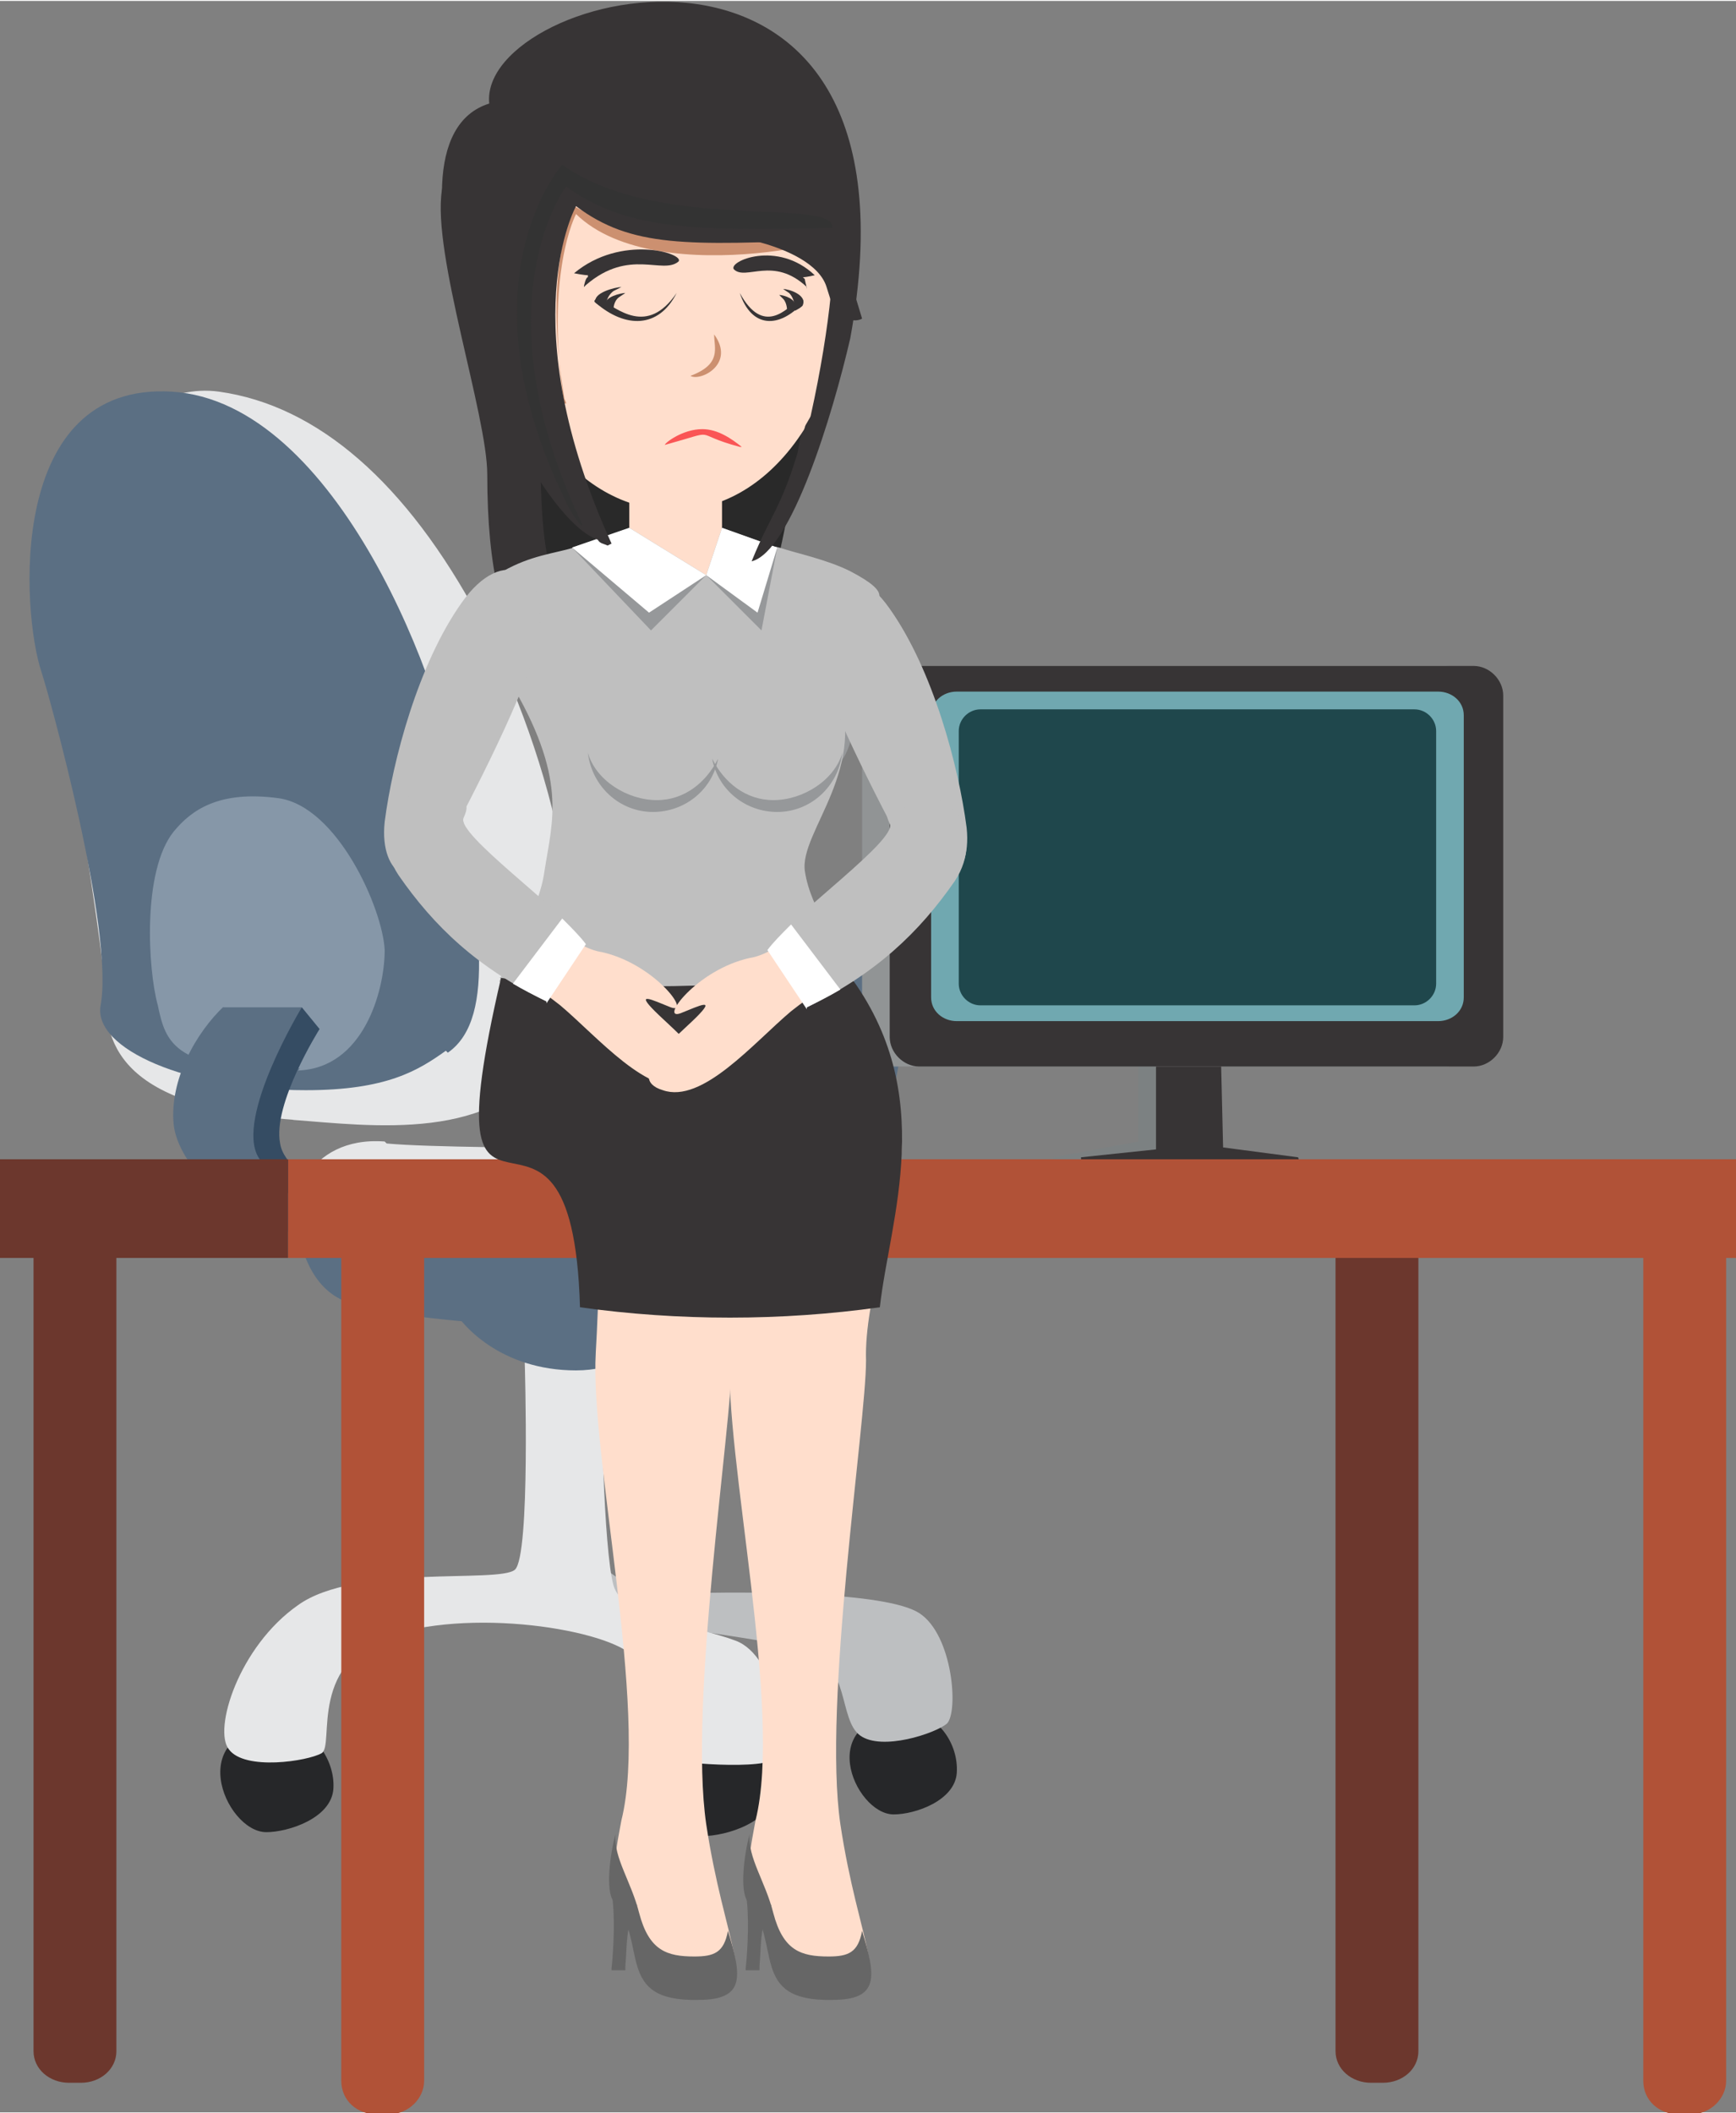 <?xml version="1.0" encoding="UTF-8"?>
<!DOCTYPE svg PUBLIC "-//W3C//DTD SVG 1.1//EN" "http://www.w3.org/Graphics/SVG/1.1/DTD/svg11.dtd">
<!-- Creator: CorelDRAW X6 -->
<svg xmlns="http://www.w3.org/2000/svg" xml:space="preserve" width="8.434in" height="10.264in" version="1.1" style="shape-rendering:geometricPrecision; text-rendering:geometricPrecision; image-rendering:optimizeQuality; fill-rule:evenodd; clip-rule:evenodd"
viewBox="0 0 880 1070"
 xmlns:xlink="http://www.w3.org/1999/xlink">
 <rect x="0" y="0" width="880" height="1070" fill="#808080" stroke="none"/>
 <defs>
  <style type="text/css">
   <![CDATA[
    .fil0 {fill:#262729}
    .fil16 {fill:#373435}
    .fil10 {fill:#70A8B0}
    .fil7 {fill:#7C8182}
    .fil9 {fill:#919495}
    .fil8 {fill:#373435}
    .fil3 {fill:#5B6F83}
    .fil13 {fill:#6C372D}
    .fil19 {fill:#96989A}
    .fil12 {fill:#B15237}
    .fil1 {fill:#BDBFC1}
    .fil20 {fill:#BFBFBF}
    .fil2 {fill:#E6E7E8}
    .fil24 {fill:#333333}
    .fil22 {fill:#666666}
    .fil23 {fill:#CC9070}
    .fil25 {fill:#FA5555}
    .fil18 {fill:#FFDECC}
    .fil21 {fill:white}
    .fil11 {fill:#1F474C}
    .fil17 {fill:#292929}
    .fil6 {fill:#354C63}
    .fil5 {fill:#5B6F83}
    .fil15 {fill:#6C372D}
    .fil4 {fill:#8697A8}
    .fil14 {fill:#B15237}
   ]]>
  </style>
 </defs>
 <g id="Layer_x0020_1">
  <path class="fil0" d="M462 868c13,0 24,15 23,30 -1,14 -21,21 -32,21 -20,0 -42,-51 9,-51z"/>
  <path class="fil1" d="M302 789c0,0 12,19 44,18 32,-1 103,-1 120,10 17,11 20,50 14,56 -6,5 -33,14 -44,6 -11,-8 -5,-36 -27,-43 -23,-7 -97,-14 -106,-20 -9,-7 0,-26 0,-26z"/>
  <path class="fil0" d="M145 875c13,0 25,16 24,31 -1,15 -23,22 -34,22 -21,0 -44,-54 10,-54z"/>
  <path class="fil0" d="M367 872c15,0 27,18 26,34 -1,17 -25,24 -37,24 -23,0 -48,-59 10,-59z"/>
  <path class="fil2" d="M266 690c0,0 3,98 -5,105 -8,7 -81,-3 -110,18 -30,21 -43,63 -35,73 8,11 40,6 47,2 7,-4 -8,-48 39,-61 47,-13 117,1 121,15 5,14 0,45 9,48 9,3 57,7 62,0 5,-7 0,-51 -21,-59 -21,-8 -57,-11 -62,-28 -5,-18 -7,-98 -5,-113 1,-14 -40,0 -40,0z"/>
  <path class="fil2" d="M148 567c40,3 104,12 131,-33 27,-45 1,-152 -36,-221 -37,-69 -82,-108 -132,-115 -51,-7 -96,65 -88,108 8,43 29,171 30,193 1,22 -2,61 96,68z"/>
  <path class="fil3" d="M227 533c26,-18 14,-74 6,-129 -7,-55 -62,-201 -146,-206 -84,-5 -76,112 -66,142 4,12 37,131 30,169 -4,22 44,43 104,43 41,0 57,-10 71,-20z"/>
  <path class="fil4" d="M151 542c33,-1 44,-40 44,-61 -1,-21 -24,-73 -54,-77 -30,-4 -44,6 -53,17 -16,20 -13,70 -8,88 4,19 8,34 72,32z"/>
  <path class="fil2" d="M196 579c43,4 212,0 251,12 0,0 11,35 3,42 -8,7 -145,3 -162,0 -17,-3 -128,-9 -136,-15 -7,-6 3,-43 43,-40z"/>
  <path class="fil5" d="M349 660c0,0 -19,34 -57,34 -38,0 -59,-23 -64,-34l121 0z"/>
  <path class="fil3" d="M453 625c0,0 -127,3 -170,0 -43,-3 -133,-13 -133,-13 0,0 0,37 25,47 25,10 103,13 103,13 0,0 115,-2 135,-7 21,-5 41,-23 39,-40z"/>
  <path class="fil3" d="M113 510l40 0c0,0 -14,47 -14,56 -1,9 7,48 50,58 0,0 -15,5 -42,0 -26,-5 -57,-33 -59,-55 -2,-22 11,-46 26,-60z"/>
  <path class="fil6" d="M153 510c0,0 -34,56 -22,76 12,20 35,37 59,39l5 -8c0,0 -50,-18 -53,-38 -4,-20 20,-58 20,-58l-9 -11z"/>
  <path class="fil6" d="M403 627l-14 3c0,0 38,-80 33,-103 -5,-23 -41,-48 -174,-44l9 -13c0,0 156,7 178,24 22,18 -9,114 -32,133z"/>
  <path class="fil3" d="M241 462c0,0 168,-12 204,21 36,33 -19,144 -19,144 0,0 -10,7 -23,0 0,0 42,-69 32,-112 -9,-43 -181,-29 -193,-32 -12,-3 -17,-20 -2,-21z"/>
  <polygon class="fil7" points="577,535 577,578 534,586 534,598 548,599 599,586 595,536 "/>
  <path class="fil8" d="M586 539l0 43 -38 4 0 13 114 -2 -4 -11 -38 -5 -1 -42c0,0 -21,-8 -33,0z"/>
  <path class="fil9" d="M748 525c0,8 -7,15 -15,15l-281 0c-8,0 -15,-7 -15,-15l0 -173c0,-8 7,-15 15,-15l281 0c8,0 15,7 15,15l0 173z"/>
  <path class="fil8" d="M762 525c0,8 -7,15 -15,15l-281 0c-8,0 -15,-7 -15,-15l0 -173c0,-8 7,-15 15,-15l281 0c8,0 15,7 15,15l0 173z"/>
  <path class="fil10" d="M742 505c0,7 -6,12 -13,12l-244 0c-7,0 -13,-5 -13,-12l0 -143c0,-7 6,-12 13,-12l244 0c7,0 13,5 13,12l0 143z"/>
  <path class="fil11" d="M728 498c0,6 -5,11 -11,11l-220 0c-6,0 -11,-5 -11,-11l0 -128c0,-6 5,-11 11,-11l220 0c6,0 11,5 11,11l0 128z"/>
  <path class="fil12" d="M215 1054c0,9 -8,17 -18,17l-6 0c-10,0 -18,-7 -18,-17l0 -429c0,-9 8,-17 18,-17l6 0c10,0 18,7 18,17l0 429z"/>
  <path class="fil13" d="M59 1039c0,9 -8,16 -18,16l-6 0c-10,0 -18,-7 -18,-16l0 -415c0,-9 8,-16 18,-16l6 0c10,0 18,7 18,16l0 415z"/>
  <path class="fil12" d="M875 1054c0,9 -8,17 -18,17l-6 0c-10,0 -18,-7 -18,-17l0 -429c0,-9 8,-17 18,-17l6 0c10,0 18,7 18,17l0 429z"/>
  <path class="fil13" d="M719 1039c0,9 -8,16 -18,16l-6 0c-10,0 -18,-7 -18,-16l0 -415c0,-9 8,-16 18,-16l6 0c10,0 18,7 18,16l0 415z"/>
  <polygon class="fil14" points="880,637 146,637 146,587 880,587 "/>
  <polygon class="fil15" points="146,637 0,637 0,587 146,587 "/>
  <path class="fil16" d="M327 6c36,0 104,13 104,93 0,61 -21,118 -29,141 -28,85 -26,117 -75,117 -49,0 -80,-20 -80,-117 0,-30 -28,-112 -23,-144 6,-32 54,-22 72,-35 21,-17 12,-54 31,-54z"/>
  <path class="fil17" d="M408 211c-3,11 -4,21 -5,28 -16,92 -16,65 -63,65 -47,0 -66,23 -66,-74 0,-7 23,-2 21,-13l113 -6z"/>
  <polygon class="fil18" points="319,331 366,331 366,206 319,206 "/>
  <path class="fil19" d="M425 387c9,-9 13,-39 1,-59 -12,-21 -21,21 -1,59z"/>
  <path class="fil20" d="M431 289c-12,-6 -27,-9 -36,-12 -15,-4 -37,19 -52,19 -13,0 -38,-24 -52,-19 -10,3 -22,4 -36,12 -17,10 -12,29 3,55 30,50 22,71 18,97 -3,21 -16,37 -23,56 56,11 125,11 180,0 -7,-19 -22,-36 -25,-56 -3,-20 34,-53 15,-96 -18,-42 52,-33 8,-56z"/>
  <polygon class="fil19" points="319,267 358,291 330,319 290,277 "/>
  <polygon class="fil21" points="319,267 358,291 329,310 290,277 "/>
  <path class="fil18" d="M389 583c-2,31 -19,74 -18,106 0,32 -22,174 -13,235 9,60 27,85 4,86 -52,2 -31,-25 -49,-47 -5,-6 0,-30 2,-41 14,-56 -16,-185 -13,-237 3,-52 3,-116 -7,-141 -10,-25 98,-13 94,39z"/>
  <path class="fil22" d="M310 959c2,10 1,29 0,38 0,0 0,1 0,1l7 0c0,0 0,-1 0,-2 1,-12 0,-20 6,-31 -6,-4 -12,-15 -13,-6z"/>
  <path class="fil22" d="M369 978c7,23 9,35 -15,35 -43,1 -25,-29 -43,-50 -4,-5 -2,-23 1,-34 -1,12 8,24 12,40 5,19 14,22 28,22 10,0 15,-2 17,-13z"/>
  <path class="fil18" d="M457 583c-2,31 -19,74 -18,106 0,32 -22,174 -13,235 9,60 27,85 4,86 -52,2 -31,-25 -49,-47 -5,-6 0,-30 2,-41 14,-56 -16,-185 -13,-237 3,-52 3,-116 -7,-141 -10,-25 98,-13 94,39z"/>
  <path class="fil22" d="M378 959c2,10 1,29 0,38 0,0 0,1 0,1l7 0c0,0 0,-1 0,-2 1,-12 0,-20 6,-31 -7,-4 -12,-15 -13,-6z"/>
  <path class="fil22" d="M437 978c7,23 9,35 -15,35 -43,1 -25,-29 -43,-50 -4,-5 -2,-23 1,-34 -1,12 8,24 12,40 5,19 14,22 28,22 10,0 15,-2 17,-13z"/>
  <path class="fil16" d="M254 495c-39,168 36,26 40,167 50,7 102,7 152,0 5,-45 30,-108 -16,-169 -58,7 -119,9 -177,2z"/>
  <polygon class="fil19" points="366,267 358,291 386,319 394,277 "/>
  <polygon class="fil21" points="366,267 358,291 384,310 394,277 "/>
  <path class="fil19" d="M298 381c4,14 20,24 35,24 14,0 25,-9 31,-21 -3,16 -17,27 -33,27 -17,0 -31,-13 -33,-30z"/>
  <path class="fil19" d="M427 381c-4,14 -20,24 -35,24 -14,0 -25,-9 -31,-21 3,16 17,27 33,27 17,0 31,-13 33,-30z"/>
  <path class="fil18" d="M281 470c9,6 17,11 24,12 27,6 46,32 35,28 -10,-4 -18,-8 -8,2 10,10 37,31 17,37 -20,7 -46,-24 -65,-40 -5,-4 -12,-9 -20,-14l16 -27z"/>
  <path class="fil20" d="M234 305c-22,31 -35,80 -39,111 -3,28 17,38 30,14 14,-26 43,-82 48,-107 6,-35 -18,-48 -39,-18z"/>
  <path class="fil20" d="M277 507c-35,-17 -57,-38 -75,-64 -16,-24 3,-53 26,-37 3,2 12,-3 7,8 -4,8 48,45 62,63l-20 30z"/>
  <path class="fil21" d="M277 507c-6,-3 -12,-6 -17,-9l25 -33c5,5 9,9 12,13l-20 30z"/>
  <path class="fil18" d="M247 111l6 -33 75 1 25 31 76 0 5 1c-1,99 -47,148 -93,147 -47,0 -93,-50 -94,-147z"/>
  <path class="fil23" d="M286 204c-10,-66 6,-96 6,-96 42,41 158,9 130,9 -71,3 -95,7 -131,-13 0,0 -16,30 -5,97 0,1 1,2 1,3z"/>
  <path class="fil16" d="M310 275c-51,-112 -18,-171 -18,-171 28,21 56,20 128,17 5,1 1,44 -9,89 0,1 -3,5 -3,6 -11,41 -16,41 -27,68 20,-5 41,-74 50,-113 43,-235 -189,-177 -183,-119 -64,20 16,208 55,221 1,2 3,2 5,3z"/>
  <path class="fil8" d="M298 139c-2,0 -7,-1 -7,-1 24,-20 56,-10 53,-6 -8,7 -25,-7 -47,12 0,0 0,0 -1,1 0,-1 1,-5 2,-5z"/>
  <path class="fil23" d="M362 169c11,15 -7,24 -12,21 16,-6 12,-14 12,-21z"/>
  <path class="fil24" d="M295 265c-53,-112 -8,-171 -8,-171 29,21 61,23 135,21 1,-16 -88,3 -137,-32 0,0 -53,59 2,171 0,1 6,11 8,12z"/>
  <path class="fil8" d="M407 140c2,0 6,-1 6,-1 -19,-18 -44,-7 -41,-3 6,6 20,-7 37,9 0,0 0,0 0,1 0,-1 -1,-4 -1,-5z"/>
  <path class="fil8" d="M350 121c3,-7 62,1 69,24 7,23 6,14 10,16 5,2 8,0 8,0l-13 -43 -74 4z"/>
  <path class="fil18" d="M404 473c-9,6 -17,11 -24,12 -27,6 -46,32 -35,28 10,-4 18,-8 8,2 -10,10 -37,31 -17,37 20,7 46,-24 65,-40 5,-4 12,-9 20,-14l-16 -27z"/>
  <path class="fil20" d="M451 308c22,31 35,80 39,111 3,28 -17,38 -30,14 -14,-26 -43,-82 -48,-107 -6,-35 18,-48 39,-18z"/>
  <path class="fil20" d="M409 510c35,-17 57,-38 75,-64 16,-24 -3,-53 -26,-37 -3,2 -12,-3 -7,8 4,8 -48,45 -62,63l20 30z"/>
  <path class="fil21" d="M409 510c6,-3 12,-6 17,-9l-25 -33c-5,5 -9,9 -12,13l20 30z"/>
  <path class="fil16" d="M405 151c1,-1 3,1 2,2 -12,13 -26,13 -32,-5 12,22 24,8 30,3z"/>
  <path class="fil8" d="M403 156c0,0 0,-5 -3,-8 -3,-2 -3,-2 -3,-2 3,0 12,3 10,8 0,1 -4,3 -4,3z"/>
  <path class="fil8" d="M399 157c0,0 0,-4 -2,-6 -2,-2 -2,-2 -2,-2 2,0 9,2 8,6 0,1 -3,2 -3,2z"/>
  <path class="fil16" d="M304 151c-1,-1 -4,1 -2,2 15,13 32,13 41,-5 -15,22 -30,8 -39,3z"/>
  <path class="fil8" d="M307 155c0,0 0,-5 4,-8 4,-2 4,-2 4,-2 -3,0 -15,3 -13,8 1,1 5,3 5,3z"/>
  <path class="fil8" d="M311 156c0,0 0,-4 3,-6 3,-2 3,-2 3,-2 -2,0 -11,2 -10,6 0,1 4,2 4,2z"/>
  <path class="fil25" d="M376 226c-5,-4 -12,-9 -20,-9 -10,0 -19,7 -19,8 29,-8 12,-6 38,1z"/>
 </g>
</svg>
